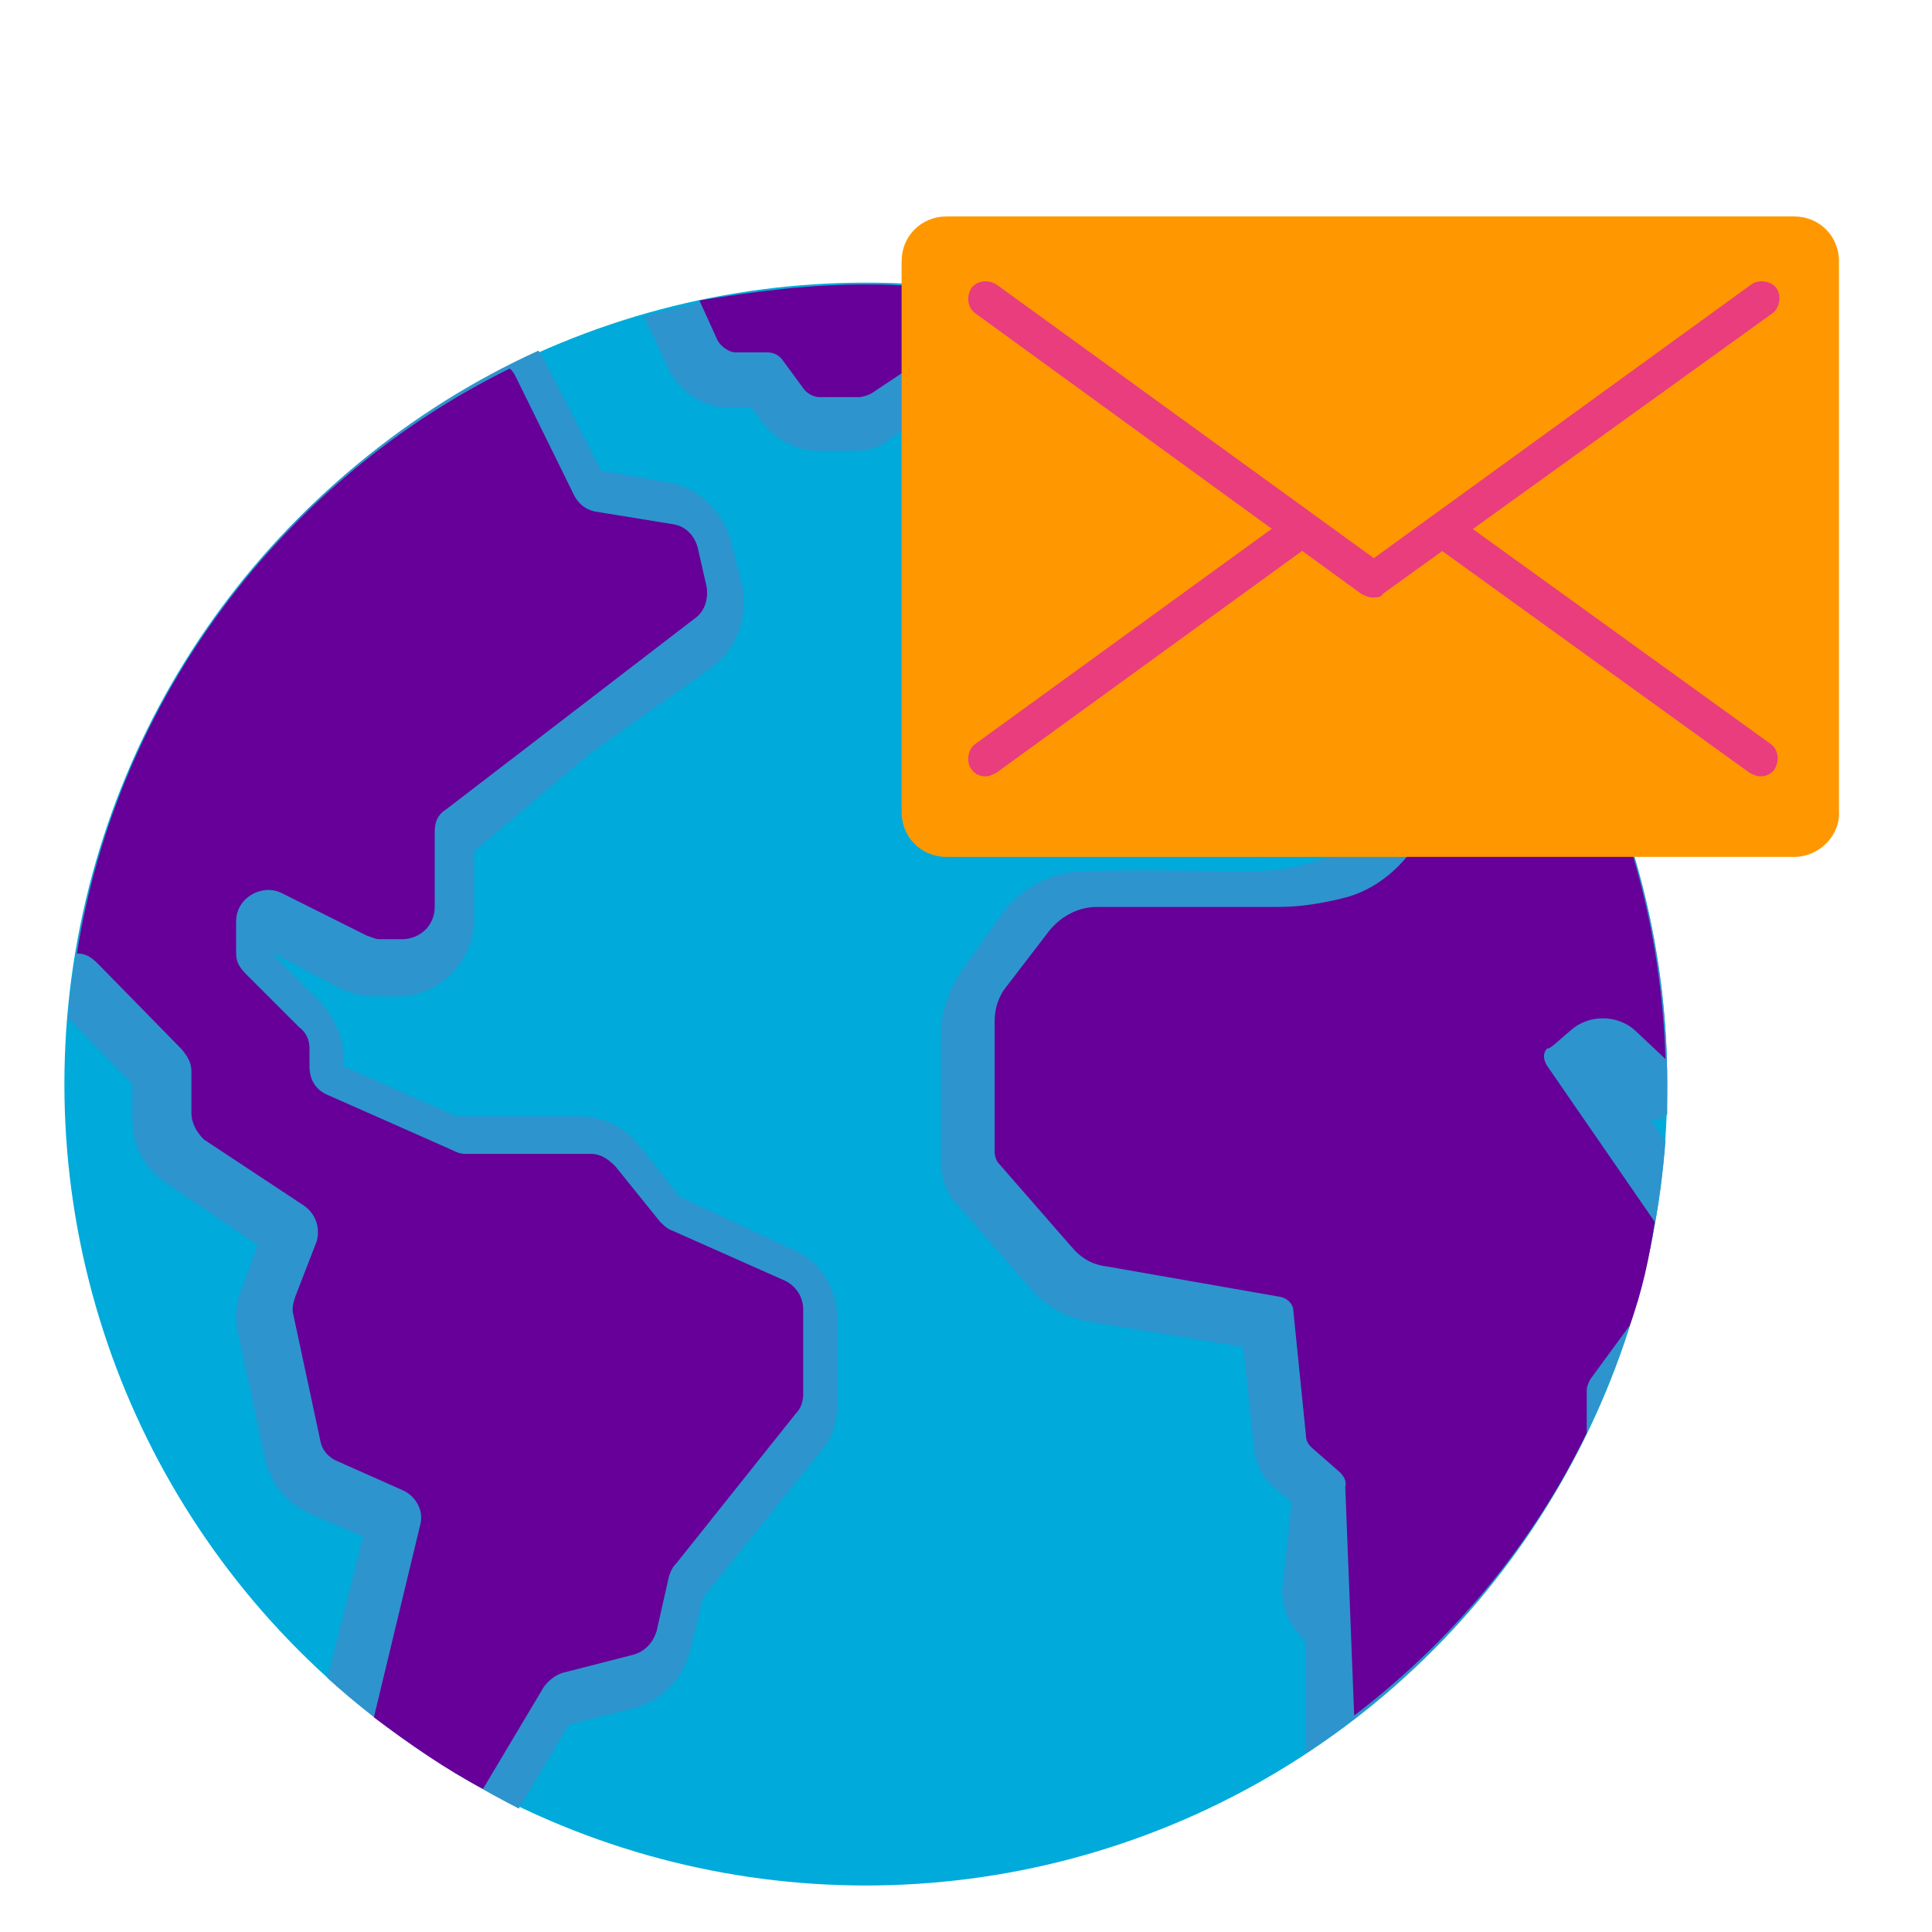 <svg version="1.1" id="Layer_1" xmlns="http://www.w3.org/2000/svg" x="0" y="0" viewBox="0 0 108 108" xml:space="preserve"><style>.st1{fill:#2e94cd}.st2{fill:#660098}.st4{fill:#ea3d7d}</style><circle cx="48.4" cy="60.6" r="44.8" fill="#00aada"/><path class="st1" d="M48.4 15.9c-4.3 0-8.5.7-12.4 1.8l1.4 3c.7 1.3 2 2.1 3.4 2.1H42l.7.9c.7.9 1.9 1.5 3 1.5h2.1c.7 0 1.5-.2 2-.7l2.4-1.6c1-.7 1.7-1.9 1.7-3.2v-.4l1.6-.7c.8-.4 1.4-1 1.8-1.9-2.9-.6-5.8-.8-8.9-.8zM3.8 56.9l3.6 3.7v2c0 1.5.7 2.8 2 3.6l5 3.4-.9 2.5c-.3.7-.4 1.6-.2 2.4l1.5 7c.3 1.4 1.2 2.5 2.5 3.1l3 1.3-2 7.9c3.2 2.9 6.8 5.3 10.7 7.3l2.8-4.7 3.6-.9c1.6-.4 2.8-1.7 3.2-3.3l.7-2.9 6.6-8.2c.7-.7.9-1.8.9-2.7v-4.7c0-1.7-1-3.3-2.6-3.9L38 66.9 35.7 64c-.8-1-2-1.6-3.4-1.6h-6.8l-6.3-2.8v-.5c0-1.1-.5-2.2-1.3-3.1l-2.6-2.6v-.1l3.6 1.9c.6.3 1.3.5 2 .5h1.3c2.4 0 4.3-2 4.3-4.3v-3.8l6.5-5.5 6.8-4.8c1.4-1 2-2.8 1.7-4.5l-.6-2.4c-.4-1.7-1.8-3.1-3.4-3.4l-3.9-.7-3.2-6.2c-.1-.2-.2-.3-.3-.5C15.6 26.2 5.2 40.3 3.8 56.9zM93.1 63.8l-.8-1.2c.3 0 .7-.1.9-.3v-1.7c0-14.7-7.1-27.8-18.1-35.9-1.1.6-2 1.6-2.2 2.8l-4.7.7c-1 .1-2 .6-2.8 1.3l-.7.8V24.4c0-1.8-1.5-3.3-3.3-3.3h-.8c-1.6 0-2.9 1.1-3.3 2.6l-.6 2.2c-.3.3-.7.7-1.2 1.1-1.2.5-2 1.7-2 3.1v4.3c0 .7.2 1.2.6 1.8-.9.7-1.5 1.9-1.5 3.2v2.2c0 2.3 1.9 4.2 4.2 4.2h2.5c1 0 2-.4 2.7-1l2.2-1.9 2.6.1c-.2 1.1.1 2.2.8 3.2.8 1 2 1.7 3.4 1.7h.7c1.3 0 2.6-.7 3.4-1.7l2.1-2.8c0 1.1-.2 2.9-.4 3.8L73 48.3c-1 .3-2 .4-3.1.4-2.3 0-6.5-.1-9.2 0-1.9 0-3.6.9-4.7 2.4l-2.2 3.1c-.7 1-1.2 2.3-1.2 3.6V65c0 .8.3 1.7.8 2.2l4.1 4.7c.9 1.1 2.1 1.8 3.5 2l8.5 1.4.6 5.7c.1.8.5 1.7 1.2 2.2l.9.8-.5 4.6c-.1.9.2 1.9.8 2.6l.5.6V98c11.2-7.3 19-19.8 20.1-34.2z"/><path class="st2" d="M60.1 24.9l-.5 2c-.1.3-2.3 2.2-2.3 2.2-.4 0-.7.3-.7.7v4.4c0 .4.3.7.7.7h2.6c.4 0 .7-.3.7-.7v-2c0-.2.1-.4.2-.5l1.6-1.5c.1-.1.2-.3.2-.5v-5.6c0-.4-.3-.7-.7-.7H61c-.4 0-.7.3-.7.6l-.2.9zM48.4 15.9c-3.2 0-6.3.4-9.3.9l1 2.2c.2.4.7.7 1 .7h1.8c.4 0 .7.2.9.5l1.1 1.5c.2.3.6.5.9.5H48c.2 0 .5-.1.7-.2l2.4-1.6c.4-.2.6-.6.6-1v-1.2c0-.5.3-.8.7-1l1.7-.7c-1.9-.5-3.8-.6-5.7-.6zM4.3 53.3c.5 0 .8.2 1.2.6l4.7 4.8c.3.4.5.7.5 1.2v2.3c0 .6.3 1.1.7 1.5l5.6 3.7c.7.5.9 1.3.7 2l-1.2 3.1c-.1.3-.2.7-.1 1l1.5 7c.1.6.5 1 1 1.2l3.6 1.6c.7.3 1.2 1.1 1 1.9L20.9 96c2 1.5 4 2.9 6.1 4l3.4-5.7c.3-.4.7-.7 1.1-.8l3.9-1c.7-.2 1.1-.7 1.3-1.3l.7-3.1c.1-.3.2-.5.4-.7l6.7-8.4c.3-.3.4-.7.4-1.1v-4.7c0-.7-.4-1.3-1-1.6l-6.3-2.8c-.3-.1-.5-.3-.7-.5l-2.5-3.1c-.4-.4-.8-.7-1.4-.7h-7c-.3 0-.5-.1-.7-.2l-7-3.1c-.7-.3-1-.9-1-1.6v-1c0-.5-.2-.9-.6-1.2l-2.9-2.9c-.4-.4-.6-.7-.6-1.2v-1.8c0-1.3 1.4-2.1 2.5-1.6l4.8 2.4c.3.1.5.2.7.2h1.3c.9 0 1.8-.7 1.8-1.8v-4.2c0-.6.2-1 .7-1.3l13.8-10.6c.6-.4.8-1.1.7-1.8l-.5-2.2c-.2-.7-.7-1.2-1.4-1.3l-4.3-.7c-.6-.1-1-.5-1.2-.9L28.8 21c-.1-.2-.2-.3-.3-.4C15.9 26.8 6.6 38.9 4.3 53.3zM87.8 57.6c1-.9 2.6-.9 3.6 0l1.7 1.6c-.4-13.2-6.5-24.9-15.9-32.8-.7.1-1.3.6-1.5 1.3l-.1.6c-.2.7-.8 1.3-1.6 1.3l-5.2.8c-.5 0-.8.2-1.2.5L61.8 37c-.3.3-.7.5-1.2.5h-3.4c-.9 0-1.7.7-1.7 1.7v2.2c0 .9.7 1.7 1.7 1.7h2.5c.4 0 .7-.1 1-.4l2.5-2c.3-.3.7-.4 1.1-.4l4.1.1c1 0 1.9 1 1.6 2l-.1.6c-.3 1 .5 2 1.6 2h.7c.6 0 1-.3 1.3-.7l3-4c.4-.5.8-.7 1.4-.7l.8.1c.8.1 1.6.7 1.6 1.7v2.1c0 3-2.3 6-5.2 6.7-1.2.3-2.4.5-3.7.5H61.3c-1 0-2 .5-2.7 1.4l-2.3 3c-.5.6-.7 1.3-.7 2v7.3c0 .2.1.5.2.6l4.1 4.7c.6.7 1.2 1 2 1.1l9.7 1.7c.4.1.7.4.7.8l.7 6.9c0 .3.1.5.3.7l1.6 1.4c.2.2.4.5.3.8l.5 12.8c5.5-4.2 10-9.6 13-15.8v-2.4c0-.2.1-.4.2-.6l2.2-3c.7-1.9 1.1-3.8 1.4-5.8l-6-8.7c-.2-.3-.3-.7 0-1 .1.1.7-.5 1.3-1z"/><g><path d="M100.3 47.9H52.9c-1.4 0-2.5-1.1-2.5-2.5V14.6c0-1.4 1.1-2.5 2.5-2.5h47.4c1.4 0 2.5 1.1 2.5 2.5v30.7c.1 1.4-1.1 2.6-2.5 2.6z" fill="#ff9800"/></g><g><path class="st4" d="M76.7 33.4c-.2 0-.4-.1-.6-.2L54.5 17.5c-.4-.3-.5-.9-.2-1.4.3-.4.9-.5 1.4-.2l21.1 15.3 21.1-15.3c.4-.3 1.1-.2 1.4.2.3.4.2 1.1-.2 1.4L77.3 33.2c-.1.2-.3.2-.6.2z"/></g><g><path class="st4" d="M55.1 43.4c-.3 0-.6-.1-.8-.4-.3-.4-.2-1.1.2-1.4L72 28.9c.4-.3 1.1-.2 1.4.2.3.4.2 1.1-.2 1.4L55.7 43.2c-.2.1-.4.2-.6.2z"/></g><g><path class="st4" d="M98.4 43.4c-.2 0-.4-.1-.6-.2L80.2 30.5c-.4-.3-.5-.9-.2-1.4.3-.4.9-.5 1.4-.2L99 41.6c.4.3.5.9.2 1.4-.2.3-.5.4-.8.4z"/></g></svg>